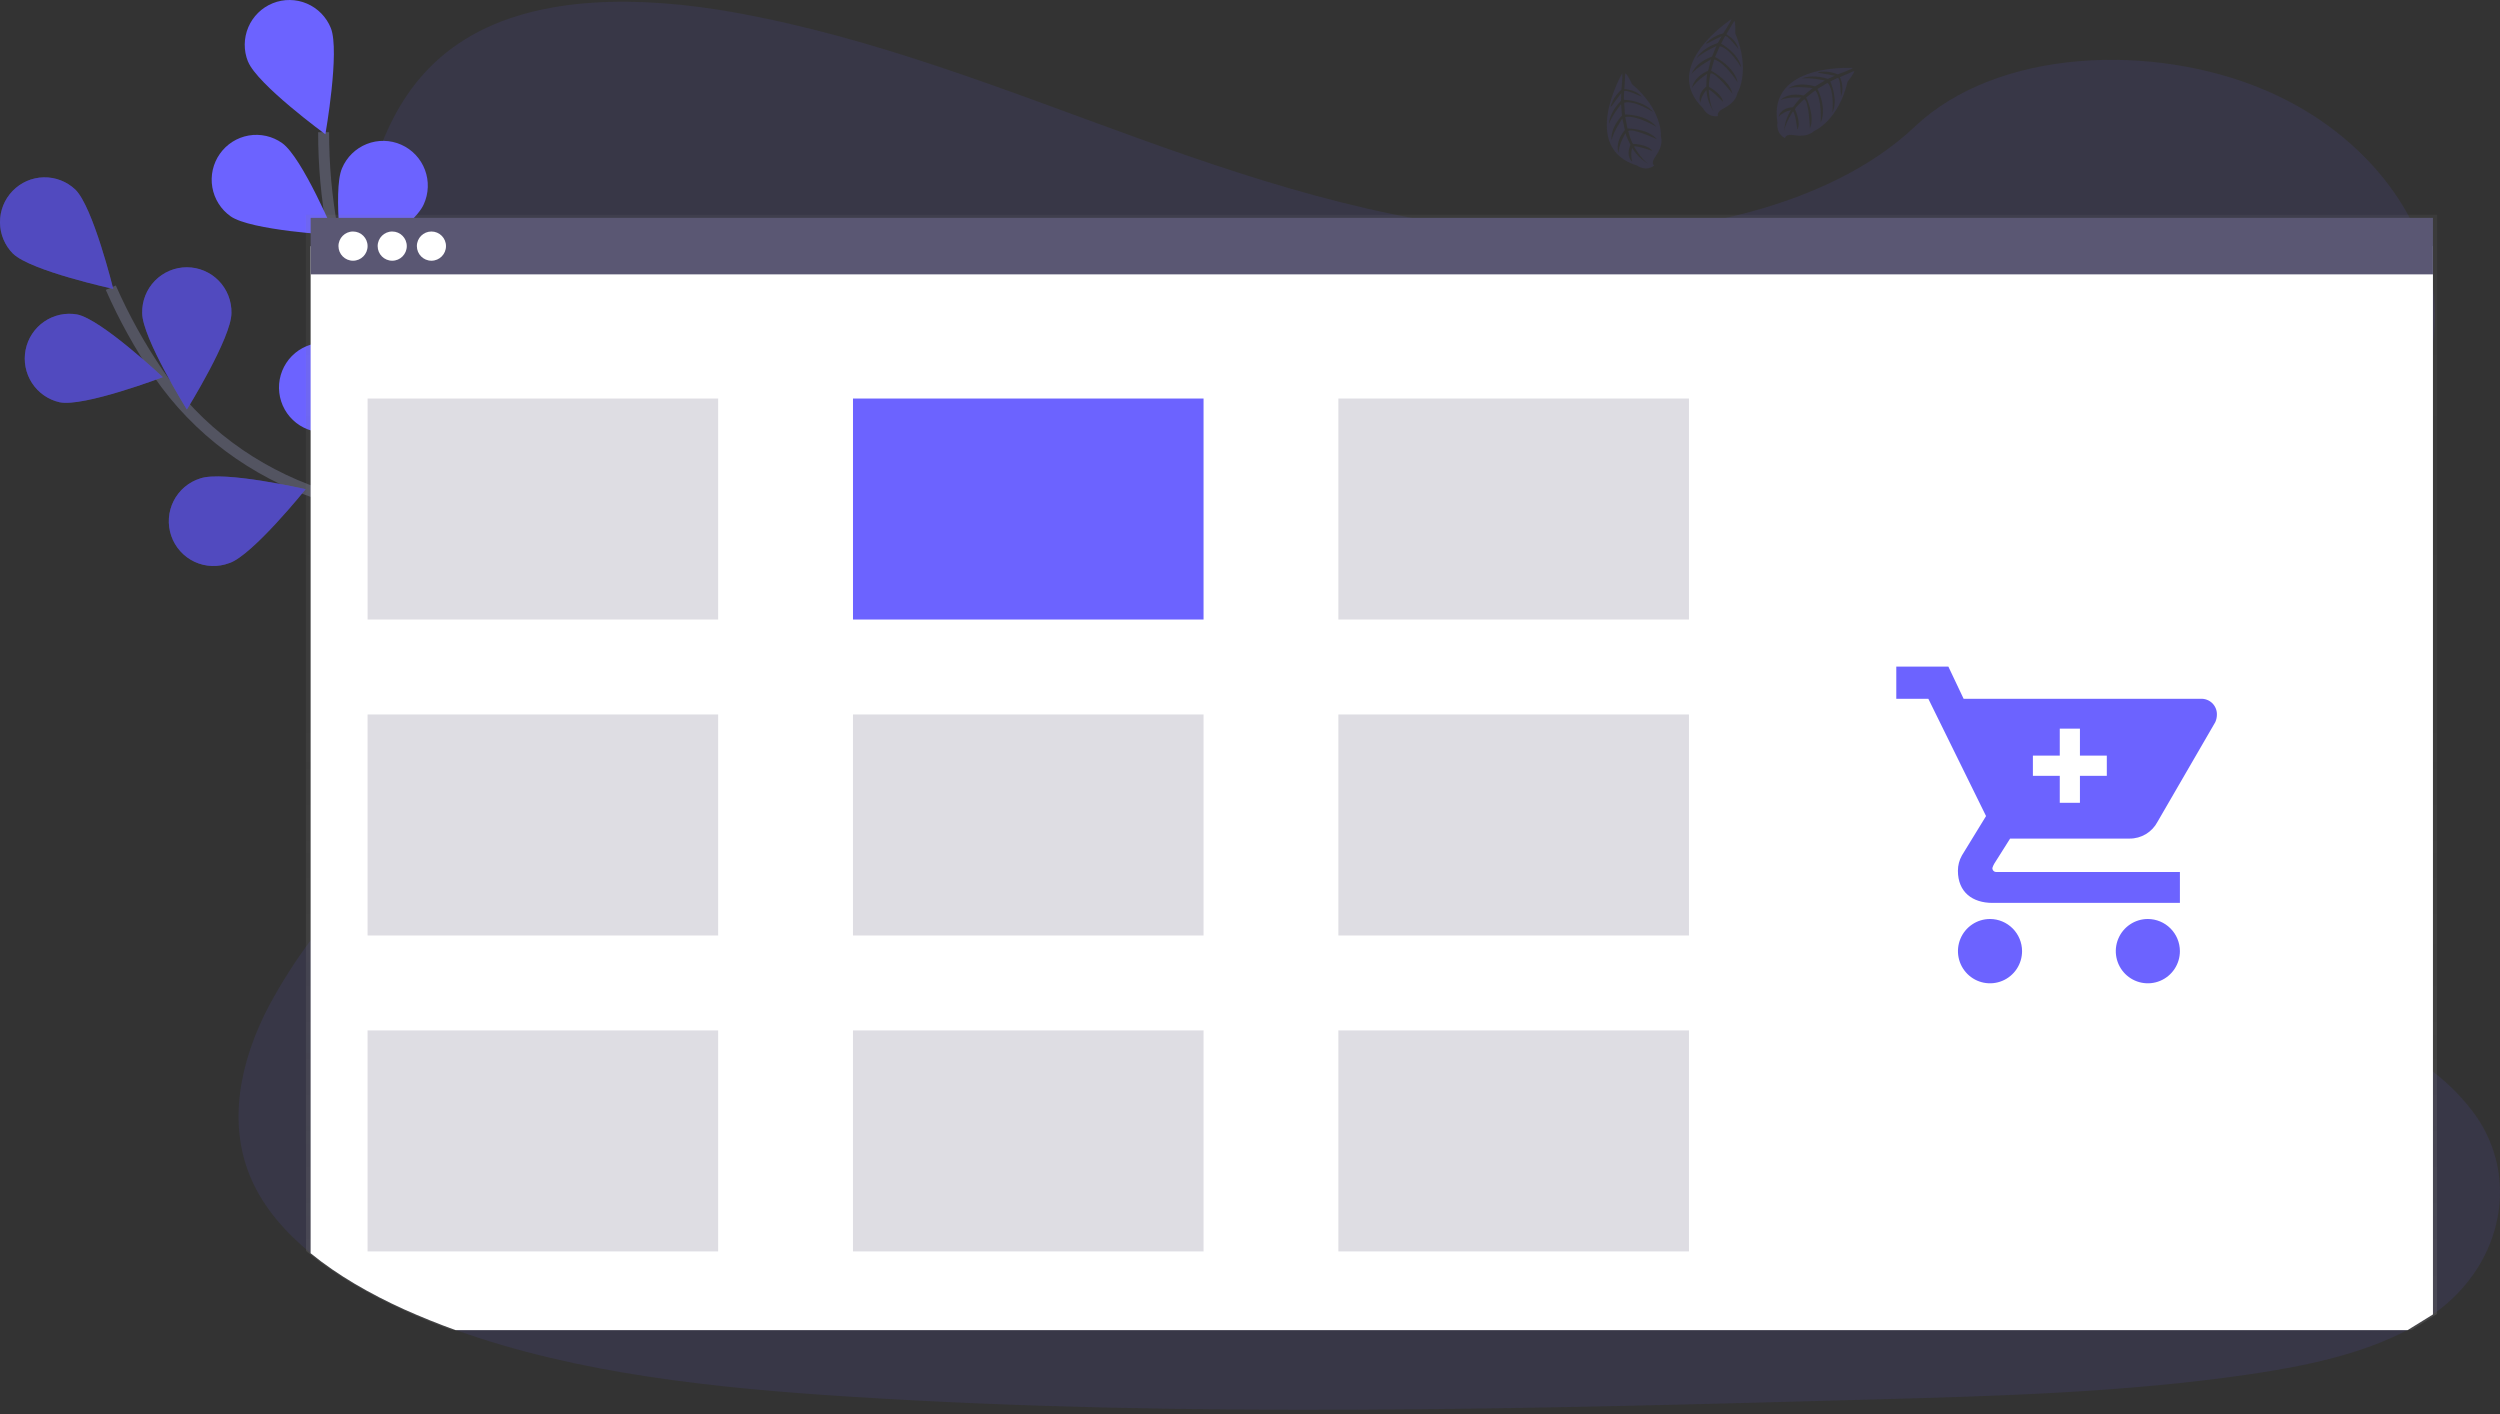 <svg width="456" height="258" viewBox="0 0 456 258" fill="none" xmlns="http://www.w3.org/2000/svg">
<rect x="0" y="0" width="456" height="258" fill="#333333" stroke="none"/>
<path opacity="0.1" d="M444.952 238.881C444.543 239.18 444.168 239.471 443.767 239.754C442.29 240.802 440.743 241.748 439.138 242.586C430.729 247.034 420.363 249.206 410.267 250.682C387.623 253.994 364.504 254.638 341.484 255.269C279.285 256.982 216.934 258.692 154.885 254.744C130.369 253.187 105.315 250.58 83.1 242.586C79.915 241.444 76.794 240.184 73.735 238.807C67.544 236.015 61.599 232.617 56.656 228.559C52.01 224.755 48.243 220.385 45.991 215.417C41.297 205.071 43.781 193.45 49.142 183.309C51.368 179.206 53.879 175.265 56.656 171.515C60.794 165.805 65.359 160.259 69.522 154.553C84.338 134.27 94.005 108.61 80.329 87.807C76.399 81.83 70.719 76.583 67.516 70.344C63.43 62.363 63.745 53.501 65.044 44.893C65.213 43.8 65.391 42.718 65.579 41.646C67.798 28.881 71.974 15.129 84.848 7.16C98.222 -1.12 117.213 -0.702 133.81 2.241C159.62 6.865 183.429 16.49 207.491 25.18C231.553 33.87 256.726 41.81 283.17 42.663C306.521 43.417 333.758 37.773 349.256 23.102C364.308 8.853 392.603 7.767 412.996 16.375C426.994 22.282 437.438 32.923 441.843 44.893C442.735 47.296 443.377 49.785 443.759 52.32C444.112 54.638 444.227 56.985 444.102 59.326C444.041 60.482 443.922 61.625 443.759 62.757C440.351 86.376 415.824 105.007 400.914 126.105C393.629 136.41 388.485 148.79 393.494 159.902C401.135 176.836 427.705 182.858 443.751 195.458C446.77 197.752 449.429 200.488 451.637 203.575C459.42 214.79 456.548 229.936 444.952 238.881Z" fill="#6C63FF"/>
<path d="M105.346 133.171C105.346 133.171 86.55 99.754 58.227 90.13C46.341 86.088 35.967 78.488 28.874 68.101C25.515 63.169 22.616 57.939 20.211 52.475" stroke="#535461" stroke-width="2" stroke-miterlimit="10"/>
<path d="M2.4 46.289C5.628 49.416 20.656 52.696 20.656 52.696C20.656 52.696 16.978 37.726 13.742 34.582C12.187 33.104 10.114 32.301 7.972 32.346C5.83 32.391 3.792 33.281 2.3 34.824C0.808 36.366 -0.018 38.436 0 40.585C0.019 42.734 0.881 44.789 2.4 46.305V46.289Z" fill="#6C63FF"/>
<path d="M10.903 73.38C15.312 74.258 29.698 68.793 29.698 68.793C29.698 68.793 18.482 58.234 14.07 57.357C11.972 56.986 9.814 57.455 8.057 58.662C6.3 59.869 5.084 61.718 4.67 63.814C4.256 65.909 4.676 68.084 5.841 69.873C7.006 71.661 8.824 72.92 10.903 73.38Z" fill="#6C63FF"/>
<path d="M41.855 102.705C46.105 101.23 55.747 89.231 55.747 89.231C55.747 89.231 40.76 85.792 36.515 87.268C35.473 87.593 34.507 88.124 33.674 88.83C32.841 89.537 32.158 90.404 31.665 91.38C31.173 92.356 30.881 93.422 30.806 94.514C30.732 95.605 30.877 96.701 31.233 97.735C31.589 98.77 32.149 99.722 32.878 100.535C33.608 101.349 34.493 102.007 35.481 102.47C36.469 102.934 37.54 103.193 38.63 103.234C39.72 103.274 40.807 103.094 41.827 102.705H41.855Z" fill="#6C63FF"/>
<path d="M70.25 119.59C74.687 118.852 86.226 108.666 86.226 108.666C86.226 108.666 72.036 102.734 67.598 103.468C65.467 103.821 63.563 105.008 62.305 106.77C61.047 108.531 60.538 110.721 60.889 112.859C61.241 114.997 62.425 116.907 64.18 118.17C65.936 119.432 68.119 119.943 70.25 119.59Z" fill="#6C63FF"/>
<path d="M42.217 57.094C42.217 61.603 34.086 74.692 34.086 74.692C34.086 74.692 25.939 61.612 25.934 57.103C25.91 56.015 26.103 54.933 26.501 53.921C26.899 52.908 27.495 51.986 28.253 51.208C29.012 50.43 29.917 49.812 30.917 49.39C31.917 48.968 32.991 48.75 34.076 48.75C35.16 48.75 36.234 48.968 37.234 49.39C38.234 49.812 39.139 50.43 39.898 51.208C40.656 51.986 41.252 52.908 41.65 53.921C42.048 54.933 42.241 56.015 42.217 57.103V57.094Z" fill="#6C63FF"/>
<path d="M75.181 77.291C73.836 81.595 62.171 91.638 62.171 91.638C62.171 91.638 58.298 76.696 59.626 72.372C60.339 70.392 61.788 68.765 63.668 67.83C65.549 66.895 67.716 66.725 69.719 67.354C71.722 67.984 73.405 69.365 74.417 71.21C75.429 73.054 75.693 75.219 75.152 77.254L75.181 77.291Z" fill="#6C63FF"/>
<path d="M104.536 101.292C103.939 105.764 94.133 117.639 94.133 117.639C94.133 117.639 87.8 103.587 88.413 99.115C88.73 96.994 89.866 95.083 91.576 93.795C93.286 92.507 95.432 91.945 97.551 92.231C99.67 92.516 101.592 93.627 102.902 95.322C104.212 97.017 104.805 99.162 104.552 101.292H104.536Z" fill="#6C63FF"/>
<path opacity="0.25" d="M2.4 46.289C5.628 49.416 20.656 52.696 20.656 52.696C20.656 52.696 16.978 37.726 13.742 34.582C12.187 33.104 10.114 32.301 7.972 32.346C5.83 32.391 3.792 33.281 2.3 34.824C0.808 36.366 -0.018 38.436 0 40.585C0.019 42.734 0.881 44.789 2.4 46.305V46.289Z" fill="black"/>
<path opacity="0.25" d="M10.903 73.38C15.312 74.258 29.698 68.793 29.698 68.793C29.698 68.793 18.482 58.234 14.07 57.357C11.972 56.986 9.814 57.455 8.057 58.662C6.3 59.869 5.084 61.718 4.67 63.814C4.256 65.909 4.676 68.084 5.841 69.873C7.006 71.661 8.824 72.92 10.903 73.38Z" fill="black"/>
<path opacity="0.25" d="M41.855 102.705C46.105 101.23 55.747 89.231 55.747 89.231C55.747 89.231 40.76 85.792 36.515 87.268C35.473 87.593 34.507 88.124 33.674 88.83C32.841 89.537 32.158 90.404 31.665 91.38C31.173 92.356 30.881 93.422 30.806 94.514C30.732 95.605 30.877 96.701 31.233 97.735C31.589 98.77 32.149 99.722 32.878 100.535C33.608 101.349 34.493 102.007 35.481 102.47C36.469 102.934 37.54 103.193 38.63 103.234C39.72 103.274 40.807 103.094 41.827 102.705H41.855Z" fill="black"/>
<path opacity="0.25" d="M70.25 119.59C74.687 118.852 86.226 108.666 86.226 108.666C86.226 108.666 72.036 102.734 67.598 103.468C65.467 103.821 63.563 105.008 62.305 106.77C61.047 108.531 60.538 110.721 60.889 112.859C61.241 114.997 62.425 116.907 64.18 118.17C65.936 119.432 68.119 119.943 70.25 119.59Z" fill="black"/>
<path opacity="0.25" d="M42.217 57.094C42.217 61.603 34.086 74.692 34.086 74.692C34.086 74.692 25.939 61.612 25.934 57.103C25.91 56.015 26.103 54.933 26.501 53.921C26.899 52.908 27.495 51.986 28.253 51.208C29.012 50.43 29.917 49.812 30.917 49.39C31.917 48.968 32.991 48.75 34.076 48.75C35.16 48.75 36.234 48.968 37.234 49.39C38.234 49.812 39.139 50.43 39.898 51.208C40.656 51.986 41.252 52.908 41.65 53.921C42.048 54.933 42.241 56.015 42.217 57.103V57.094Z" fill="black"/>
<path opacity="0.25" d="M75.181 77.291C73.836 81.595 62.171 91.638 62.171 91.638C62.171 91.638 58.298 76.696 59.626 72.372C60.339 70.392 61.788 68.765 63.668 67.83C65.549 66.895 67.716 66.725 69.719 67.354C71.722 67.984 73.405 69.365 74.417 71.21C75.429 73.054 75.693 75.219 75.152 77.254L75.181 77.291Z" fill="black"/>
<path opacity="0.25" d="M104.536 101.292C103.939 105.764 94.133 117.639 94.133 117.639C94.133 117.639 87.8 103.587 88.413 99.115C88.73 96.994 89.866 95.083 91.576 93.795C93.286 92.507 95.432 91.945 97.551 92.231C99.67 92.516 101.592 93.627 102.902 95.322C104.212 97.017 104.805 99.162 104.552 101.292H104.536Z" fill="black"/>
<path d="M104.261 132.506C104.261 132.506 100.584 94.31 78.569 73.995C69.339 65.469 62.924 54.319 60.632 41.923C59.556 36.048 59.02 30.086 59.03 24.113" stroke="#535461" stroke-width="2" stroke-miterlimit="10"/>
<path d="M45.24 11.229C46.923 15.414 59.349 24.494 59.349 24.494C59.349 24.494 62.025 9.307 60.346 5.121C59.538 3.11 57.968 1.503 55.979 0.654C53.991 -0.196 51.748 -0.218 49.743 0.592C47.738 1.402 46.136 2.978 45.289 4.972C44.443 6.967 44.42 9.218 45.228 11.229H45.24Z" fill="#6C63FF"/>
<path d="M42.059 39.452C45.736 42.047 61.087 42.895 61.087 42.895C61.087 42.895 55.134 28.688 51.457 26.093C49.691 24.843 47.502 24.347 45.372 24.716C43.243 25.084 41.346 26.287 40.1 28.058C38.854 29.83 38.36 32.026 38.727 34.162C39.095 36.299 40.293 38.202 42.059 39.452Z" fill="#6C63FF"/>
<path d="M58.527 78.836C63.021 79.217 76.685 72.171 76.685 72.171C76.685 72.171 64.374 62.936 59.892 62.559C58.813 62.443 57.723 62.545 56.684 62.859C55.645 63.172 54.68 63.691 53.843 64.383C53.007 65.076 52.318 65.93 51.815 66.894C51.312 67.858 51.006 68.913 50.915 69.998C50.824 71.082 50.95 72.173 51.285 73.208C51.62 74.243 52.158 75.2 52.868 76.023C53.577 76.847 54.443 77.52 55.414 78.003C56.386 78.486 57.444 78.769 58.527 78.836Z" fill="#6C63FF"/>
<path d="M77.667 105.825C82.023 106.956 96.687 102.332 96.687 102.332C96.687 102.332 86.109 91.142 81.757 90.01C79.68 89.505 77.488 89.84 75.655 90.942C73.821 92.044 72.493 93.825 71.957 95.9C71.421 97.976 71.719 100.18 72.788 102.037C73.857 103.893 75.611 105.254 77.671 105.825H77.667Z" fill="#6C63FF"/>
<path d="M77.279 37.296C75.461 41.419 62.737 50.073 62.737 50.073C62.737 50.073 60.572 34.807 62.39 30.68C62.811 29.681 63.426 28.776 64.199 28.019C64.972 27.261 65.888 26.665 66.893 26.266C67.898 25.867 68.972 25.673 70.053 25.695C71.134 25.716 72.199 25.954 73.187 26.393C74.176 26.832 75.067 27.464 75.809 28.252C76.552 29.041 77.13 29.969 77.511 30.984C77.891 31.999 78.067 33.08 78.027 34.163C77.988 35.247 77.733 36.312 77.279 37.296Z" fill="#6C63FF"/>
<path d="M99.259 69.138C96.292 72.528 81.571 76.967 81.571 76.967C81.571 76.967 84.055 61.751 87.025 58.361C87.731 57.555 88.587 56.897 89.546 56.423C90.505 55.949 91.548 55.67 92.615 55.6C93.681 55.531 94.751 55.673 95.763 56.018C96.775 56.363 97.71 56.905 98.513 57.613C99.316 58.321 99.973 59.18 100.445 60.142C100.917 61.104 101.196 62.15 101.265 63.22C101.334 64.291 101.193 65.364 100.848 66.379C100.504 67.394 99.964 68.332 99.259 69.138Z" fill="#6C63FF"/>
<path d="M116.42 103.033C114.066 106.878 100.305 113.748 100.305 113.748C100.305 113.748 100.191 98.327 102.544 94.482C103.674 92.634 105.49 91.312 107.592 90.807C109.694 90.302 111.91 90.655 113.752 91.789C115.594 92.923 116.912 94.745 117.415 96.853C117.919 98.962 117.567 101.185 116.436 103.033H116.42Z" fill="#6C63FF"/>
<path d="M444.519 239.67V39.169H55.806V228.168C60.77 232.324 66.74 235.821 72.967 238.695C76.034 240.113 79.166 241.41 82.364 242.585H439.882L444.519 239.67Z" fill="url(#paint0_linear)"/>
<path d="M443.77 239.752V44.908H56.658V228.59C61.602 232.632 67.547 236.03 73.737 238.838C76.793 240.205 79.915 241.464 83.102 242.618H439.14L443.77 239.752Z" fill="white"/>
<path d="M443.769 39.739H56.662V50.044H443.769V39.739Z" fill="#5A5773"/>
<path d="M64.391 47.556C65.858 47.556 67.047 46.363 67.047 44.891C67.047 43.42 65.858 42.227 64.391 42.227C62.925 42.227 61.736 43.42 61.736 44.891C61.736 46.363 62.925 47.556 64.391 47.556Z" fill="white"/>
<path d="M71.541 47.556C73.008 47.556 74.197 46.363 74.197 44.891C74.197 43.42 73.008 42.227 71.541 42.227C70.075 42.227 68.885 43.42 68.885 44.891C68.885 46.363 70.075 47.556 71.541 47.556Z" fill="white"/>
<path d="M78.693 47.556C80.16 47.556 81.349 46.363 81.349 44.891C81.349 43.42 80.16 42.227 78.693 42.227C77.226 42.227 76.037 43.42 76.037 44.891C76.037 46.363 77.226 47.556 78.693 47.556Z" fill="white"/>
<path d="M219.528 72.692H155.584V113.002H219.528V72.692Z" fill="#6C63FF"/>
<path opacity="0.2" d="M130.992 72.691H67.047V113.002H130.992V72.691Z" fill="#5A5773"/>
<path opacity="0.2" d="M308.066 72.692H244.121V113.002H308.066V72.692Z" fill="#5A5773"/>
<path opacity="0.2" d="M130.991 130.321H67.046V170.632H130.991V130.321Z" fill="#5A5773"/>
<path opacity="0.2" d="M219.528 130.321H155.584V170.632H219.528V130.321Z" fill="#5A5773"/>
<path opacity="0.2" d="M308.066 130.321H244.121V170.632H308.066V130.321Z" fill="#5A5773"/>
<path opacity="0.2" d="M130.991 187.947H67.046V228.258H130.991V187.947Z" fill="#5A5773"/>
<path opacity="0.2" d="M219.528 187.947H155.584V228.258H219.528V187.947Z" fill="#5A5773"/>
<path opacity="0.2" d="M308.066 187.947H244.121V228.258H308.066V187.947Z" fill="#5A5773"/>
<path opacity="0.1" d="M337.923 12.393C337.923 12.393 322.376 11.454 324.21 22.383C324.21 22.383 323.847 24.313 325.591 25.191C325.591 25.191 325.62 24.371 327.185 24.654C327.742 24.748 328.309 24.775 328.872 24.736C329.633 24.683 330.357 24.382 330.932 23.879C330.932 23.879 335.299 22.071 336.999 14.906C336.999 14.906 338.258 13.34 338.225 12.938L335.602 14.066C335.602 14.066 336.497 15.963 335.79 17.542C335.79 17.542 335.708 14.131 335.201 14.213C335.099 14.213 333.841 14.869 333.841 14.869C333.841 14.869 335.381 18.177 334.217 20.583C334.217 20.583 334.658 16.509 333.359 15.111L331.504 16.213C331.504 16.213 333.305 19.628 332.084 22.416C332.084 22.416 332.398 18.14 331.115 16.476L329.44 17.784C329.44 17.784 331.136 21.133 330.114 23.444C330.114 23.444 329.98 18.464 329.089 18.091C329.089 18.091 327.626 19.386 327.405 19.919C327.405 19.919 328.562 22.379 327.843 23.649C327.843 23.649 327.401 20.337 327.025 20.321C327.025 20.321 325.567 22.518 325.416 24.01C325.487 22.618 325.919 21.268 326.67 20.095C325.829 20.255 325.053 20.66 324.439 21.26C324.439 21.26 324.664 19.706 327.03 19.567C327.03 19.567 328.235 17.902 328.558 17.8C328.558 17.8 326.204 17.603 324.778 18.238C324.778 18.238 326.033 16.771 328.991 17.419L330.625 16.066C330.625 16.066 327.528 15.656 326.212 16.111C326.212 16.111 327.724 14.816 331.071 15.758L332.868 14.681C332.868 14.681 330.229 14.107 328.656 14.316C328.656 14.316 330.315 13.418 333.395 14.389L334.682 13.811C334.682 13.811 332.746 13.43 332.182 13.369C331.618 13.307 331.585 13.152 331.585 13.152C332.811 12.947 334.068 13.089 335.218 13.561C335.218 13.561 337.967 12.565 337.923 12.393Z" fill="#6C63FF"/>
<path opacity="0.1" d="M315.767 3.531C315.767 3.531 302.692 12.02 310.623 19.731C310.623 19.731 311.469 21.502 313.393 21.174C313.393 21.174 312.936 20.501 314.362 19.792C314.867 19.537 315.341 19.222 315.771 18.854C316.354 18.358 316.76 17.686 316.928 16.939C316.928 16.939 319.379 12.881 316.519 6.101C316.519 6.101 316.609 4.092 316.331 3.797L314.885 6.257C314.885 6.257 316.728 7.253 317.091 8.942C317.091 8.942 315.011 6.249 314.64 6.613C314.566 6.687 313.929 7.954 313.929 7.954C313.929 7.954 317.128 9.7 317.606 12.328C317.606 12.328 315.563 8.782 313.679 8.433L312.83 10.401C312.83 10.401 316.303 12.082 316.965 15.053C316.965 15.053 314.689 11.422 312.674 10.844L312.102 12.893C312.102 12.893 315.453 14.598 315.988 17.074C315.988 17.074 312.94 13.147 312 13.385C312 13.385 311.592 15.295 311.722 15.845C311.722 15.845 314.1 17.124 314.28 18.591C314.28 18.591 311.967 16.185 311.669 16.386C311.669 16.386 311.792 19.021 312.556 20.325C311.792 19.161 311.344 17.817 311.257 16.427C310.673 17.056 310.287 17.842 310.145 18.689C310.145 18.689 309.41 17.304 311.236 15.787C311.236 15.787 311.236 13.738 311.42 13.455C311.42 13.455 309.41 14.685 308.633 16.054C308.633 16.054 308.78 14.127 311.555 12.906L312.086 10.835C312.086 10.835 309.34 12.336 308.56 13.496C308.56 13.496 309.013 11.553 312.262 10.323L313.079 8.384C313.079 8.384 310.627 9.495 309.467 10.598C309.467 10.598 310.284 8.884 313.332 7.839L314.027 6.609C314.027 6.609 312.241 7.454 311.751 7.741C311.261 8.028 311.142 7.921 311.142 7.921C312.008 7.027 313.104 6.393 314.309 6.089C314.309 6.089 315.906 3.646 315.767 3.531Z" fill="#6C63FF"/>
<path opacity="0.1" d="M295.867 13.422C295.867 13.422 288.051 26.949 298.604 30.2C298.604 30.2 300.161 31.392 301.726 30.2C301.726 30.2 301.019 29.814 301.967 28.531C302.296 28.073 302.571 27.578 302.784 27.055C303.08 26.349 303.138 25.565 302.952 24.822C302.952 24.822 303.299 20.091 297.681 15.348C297.681 15.348 296.864 13.52 296.455 13.385L296.28 16.254C296.28 16.254 298.372 16.303 299.462 17.644C299.462 17.644 296.39 16.189 296.235 16.677C296.202 16.775 296.206 18.193 296.206 18.193C296.206 18.193 299.879 18.304 301.514 20.427C301.514 20.427 298.081 18.201 296.255 18.742L296.386 20.882C296.386 20.882 300.239 20.8 302.171 23.149C302.171 23.149 298.494 20.948 296.451 21.349L296.86 23.436C296.86 23.436 300.619 23.436 302.212 25.395C302.212 25.395 297.718 23.28 296.986 23.907C296.986 23.907 297.481 25.801 297.857 26.24C297.857 26.24 300.553 26.297 301.379 27.523C301.379 27.523 298.229 26.428 298.053 26.748C298.053 26.748 299.356 29.04 300.627 29.851C299.421 29.165 298.414 28.177 297.706 26.982C297.471 27.807 297.482 28.684 297.738 29.503C297.738 29.503 296.455 28.605 297.395 26.42C297.395 26.42 296.455 24.592 296.508 24.26C296.508 24.26 295.283 26.281 295.201 27.843C295.201 27.843 294.457 26.059 296.378 23.711L295.916 21.62C295.916 21.62 294.147 24.207 293.975 25.596C293.975 25.596 293.501 23.657 295.842 21.087L295.687 18.992C295.687 18.992 293.996 21.104 293.473 22.608C293.473 22.608 293.415 20.714 295.667 18.39L295.728 16.976C295.728 16.976 294.502 18.538 294.212 19.025C293.922 19.513 293.75 19.443 293.75 19.443C294.119 18.252 294.809 17.186 295.744 16.365C295.744 16.365 296.038 13.459 295.867 13.422Z" fill="#6C63FF"/>
<path d="M362.978 167.624C361.822 167.624 360.691 167.968 359.73 168.612C358.768 169.257 358.019 170.173 357.576 171.245C357.134 172.317 357.018 173.496 357.243 174.634C357.469 175.772 358.026 176.817 358.844 177.637C359.661 178.458 360.703 179.016 361.837 179.243C362.971 179.469 364.147 179.353 365.216 178.909C366.284 178.465 367.197 177.713 367.84 176.748C368.482 175.784 368.825 174.65 368.825 173.49C368.821 171.935 368.203 170.446 367.108 169.347C366.012 168.247 364.527 167.628 362.978 167.624ZM345.883 121.594V127.46H351.729L362.255 148.85L357.854 156.035C357.374 156.885 357.122 157.846 357.123 158.823C357.123 162.75 359.799 164.689 363.427 164.689H397.614V159.048H364.142C364.045 159.054 363.947 159.039 363.856 159.005C363.764 158.97 363.681 158.916 363.612 158.847C363.543 158.777 363.489 158.694 363.455 158.602C363.42 158.511 363.405 158.412 363.411 158.315C363.488 158.061 363.592 157.816 363.722 157.585L366.643 152.957H388.425C389.477 152.966 390.512 152.683 391.414 152.14C392.317 151.597 393.053 150.814 393.541 149.878L404.07 131.715C404.275 131.254 404.376 130.753 404.364 130.248C404.36 129.87 404.281 129.497 404.13 129.151C403.98 128.805 403.762 128.493 403.489 128.233C403.216 127.973 402.894 127.771 402.542 127.638C402.19 127.505 401.815 127.445 401.439 127.46H358.165L355.386 121.594H345.883ZM391.763 167.624C390.607 167.625 389.477 167.969 388.516 168.614C387.555 169.259 386.806 170.176 386.364 171.248C385.922 172.32 385.807 173.499 386.033 174.636C386.259 175.774 386.816 176.819 387.634 177.639C388.452 178.459 389.494 179.017 390.628 179.243C391.762 179.469 392.938 179.353 394.006 178.909C395.074 178.464 395.987 177.713 396.629 176.748C397.271 175.784 397.614 174.65 397.614 173.49C397.61 171.934 396.992 170.444 395.895 169.345C394.799 168.246 393.313 167.627 391.763 167.624Z" fill="#6C63FF"/>
<path d="M384.282 137.823H379.379V132.904H375.702V137.823H370.799V141.512H375.702V146.431H379.379V141.512H384.282V137.823Z" fill="white"/>
<defs>
<linearGradient id="paint0_linear" x1="250.161" y1="242.585" x2="250.161" y2="39.169" gradientUnits="userSpaceOnUse">
<stop stop-color="#808080" stop-opacity="0.25"/>
<stop offset="0.54" stop-color="#808080" stop-opacity="0.12"/>
<stop offset="1" stop-color="#808080" stop-opacity="0.1"/>
</linearGradient>
</defs>
</svg>